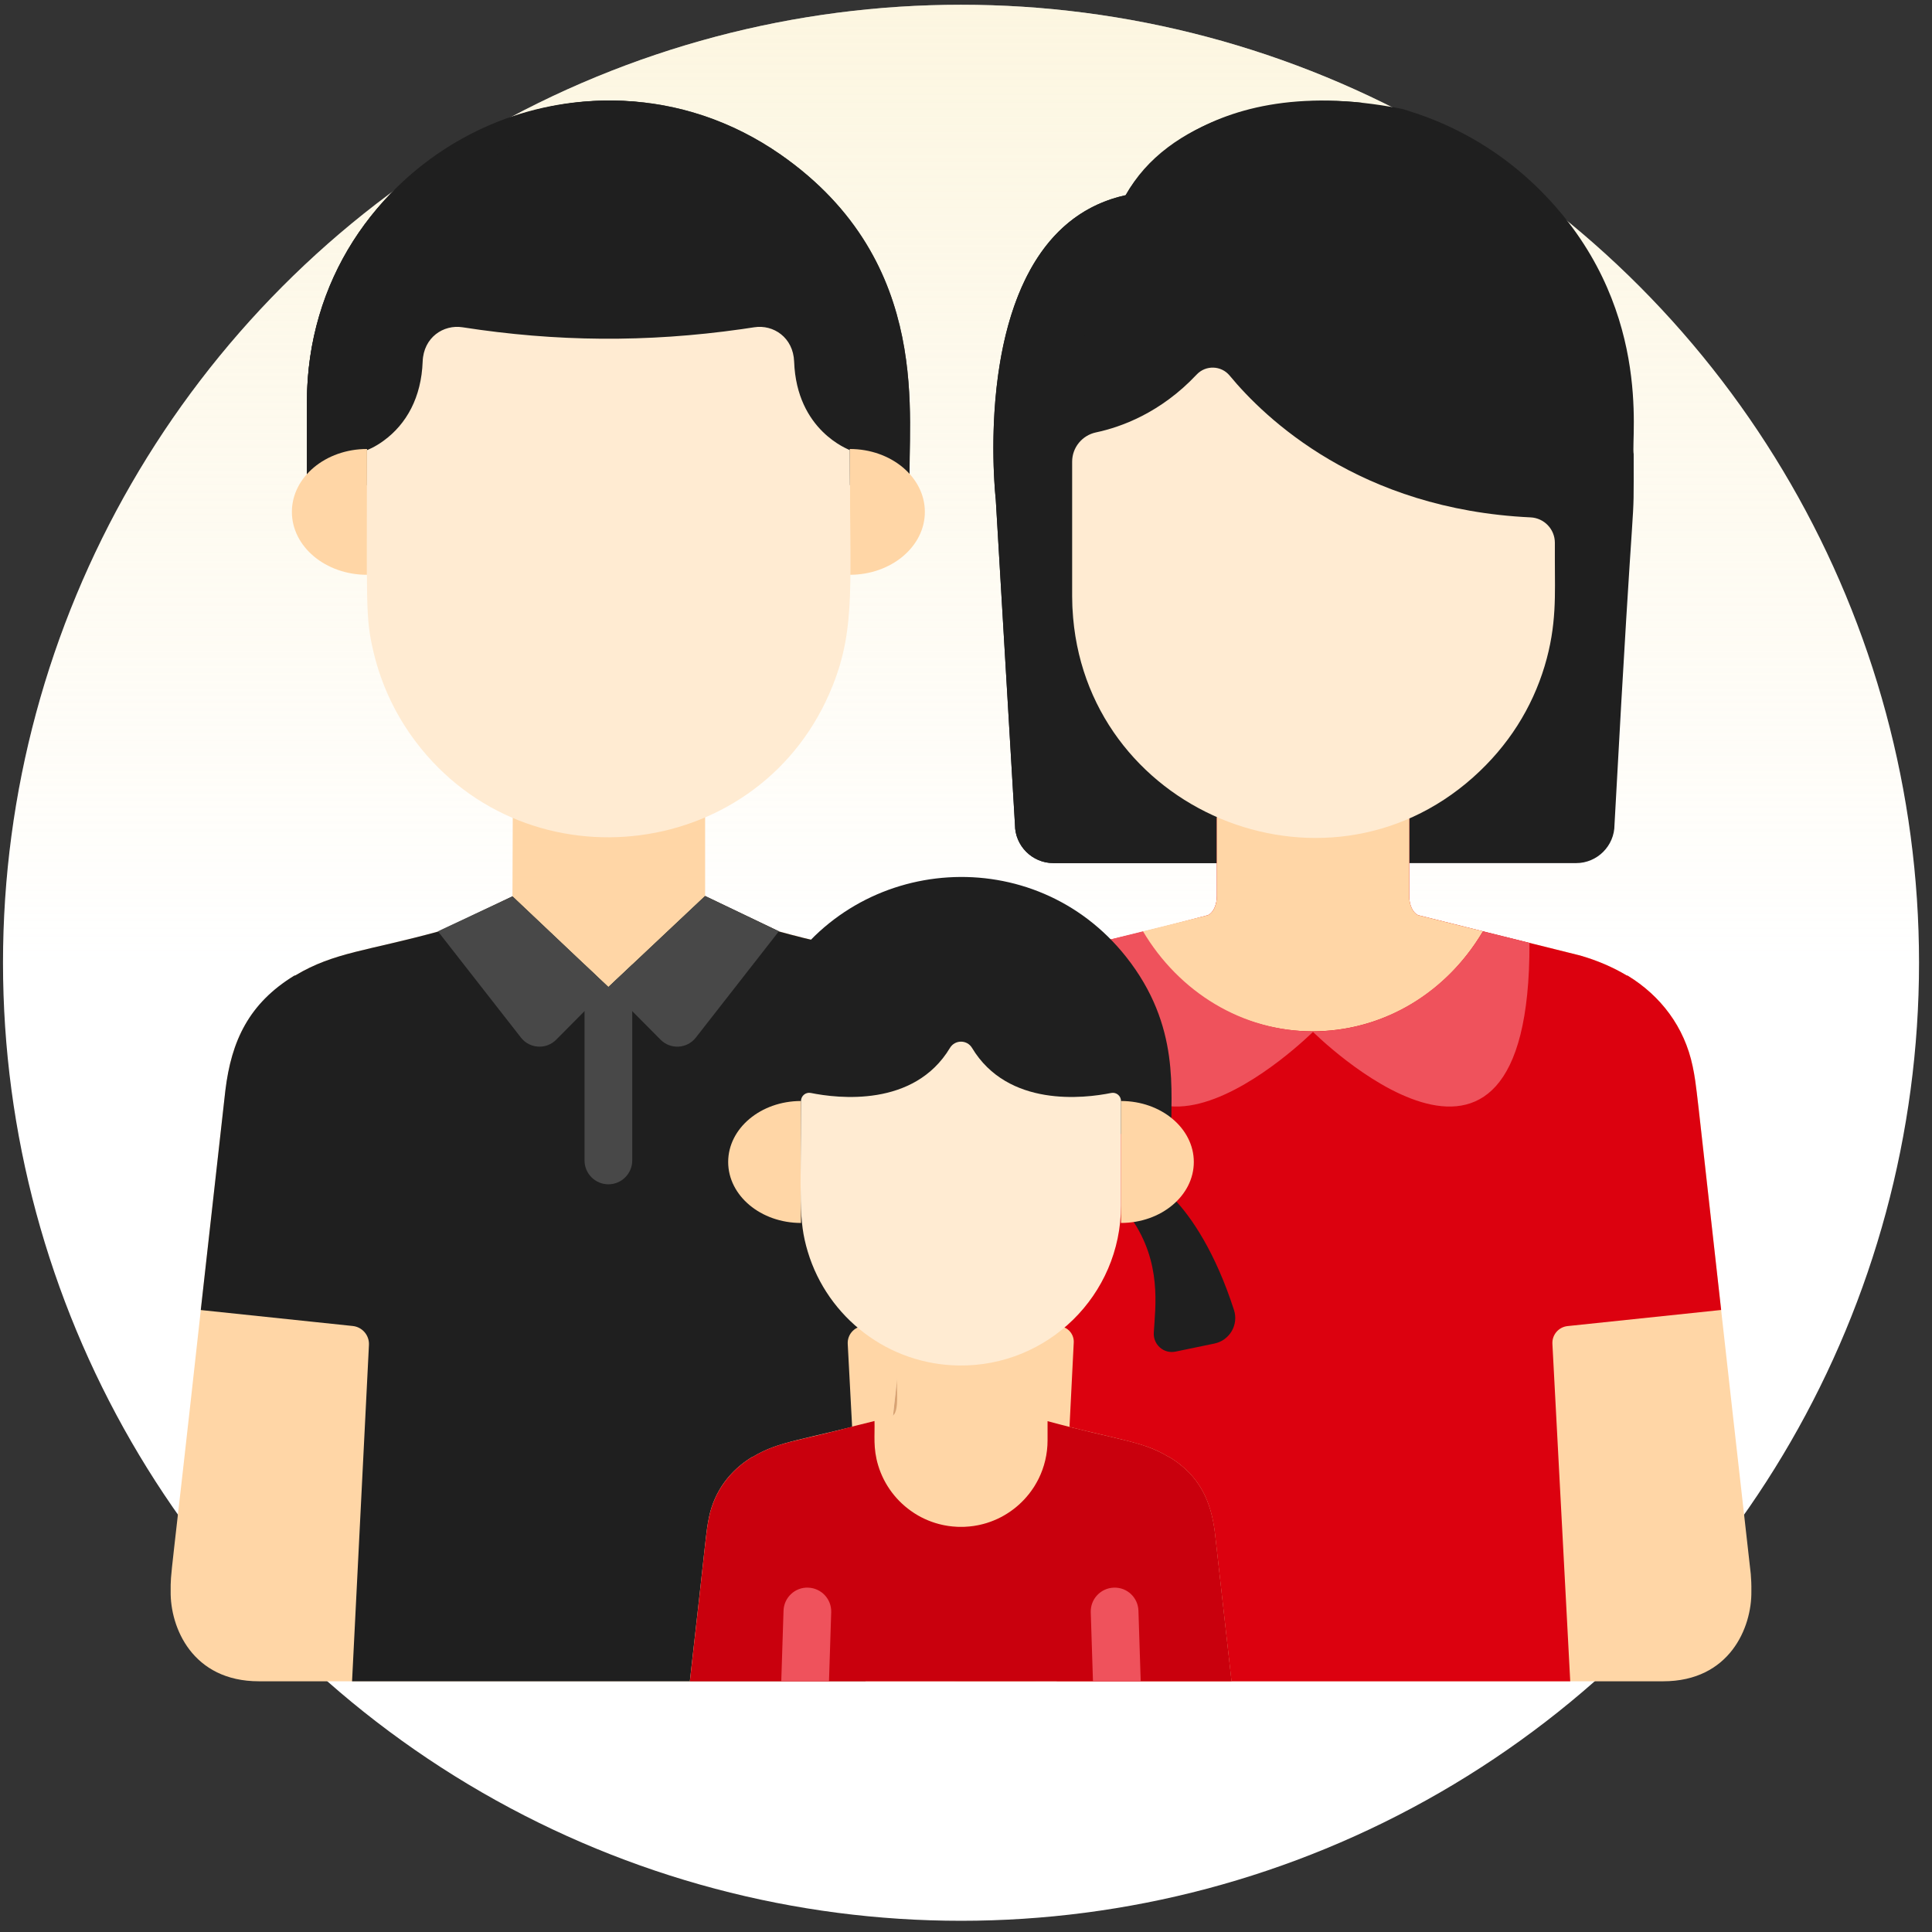 <svg width="121" height="121" viewBox="0 0 121 121" fill="none" xmlns="http://www.w3.org/2000/svg">
<rect x="0" y="0" width="121" height="121" fill="#333333" stroke="none"/>
<g style="mix-blend-mode:multiply">
<circle r="60" transform="matrix(1 0 0 -1 60.188 60.298)" fill="white"/>
<circle r="60" transform="matrix(1 0 0 -1 60.188 60.298)" fill="url(#paint0_linear)"/>
</g>
<g clip-path="url(#clip0)">
<path d="M74.696 54.055H65.968C64.647 54.055 63.566 52.974 63.566 51.653L62.365 31.299C62.365 31.299 60.422 14.44 70.502 12.224C70.502 12.224 74.601 4.248 87.727 6.804C87.907 6.839 88.079 6.903 88.253 6.957C91.277 7.895 94.089 9.554 96.426 11.88C103.574 18.993 102.137 27.397 102.316 28.443C102.316 34.281 102.408 27.791 101.115 51.653C101.115 52.975 100.034 54.056 98.713 54.056H89.428" fill="#1F1F1F"/>
<path d="M76.214 54.055V51.199C70.819 48.815 67.455 43.713 67.171 38.12C67.17 38.083 67.164 37.965 67.163 37.943C67.155 37.745 67.15 37.547 67.15 37.347C67.153 28.361 67.145 28.906 67.157 28.758C67.067 23.962 67.809 13.9 75.438 12.224C75.438 12.224 77.949 7.337 85.336 6.439C79.708 5.821 73.106 7.493 70.503 12.224C63.7 13.719 62.064 22.001 62.225 28.926C62.228 29.023 62.23 29.117 62.233 29.208C62.273 30.492 62.366 31.299 62.366 31.299L63.567 51.653C63.567 52.974 64.648 54.055 65.969 54.055C68.083 54.055 73.904 54.055 76.214 54.055Z" fill="#1F1F1F"/>
<path d="M54.822 98.581L57.404 75.507C58.309 68.54 57.938 65.864 60.186 63.136C59.492 62.292 58.501 61.504 57.847 61.105L57.775 61.087C55.344 59.631 53.298 59.57 48.78 58.327L44.161 56.116V50.598C40.291 52.31 35.841 52.25 32.115 50.63L32.095 56.139L27.496 58.328C23.008 59.562 20.937 59.629 18.501 61.087L18.429 61.105C18.224 61.23 18.007 61.381 17.794 61.55C14.313 64.049 14.258 67.295 13.958 69.694L12.576 82.047C10.629 99.726 10.688 98.304 10.688 99.667C10.657 101.91 12.034 105.298 16.216 105.298C16.604 105.298 59.856 105.3 60.186 105.295C56.44 105.232 54.494 102.375 54.822 98.581Z" fill="#FFD6A6"/>
<path d="M109.65 98.581C106.132 67.433 106.33 68.312 106.015 66.789C105.504 64.318 104.014 62.368 101.946 61.105L101.875 61.087C100.994 60.56 100.013 60.145 98.96 59.841L88.818 57.316C88.488 57.167 88.26 56.676 88.26 56.116V51.225C84.438 52.892 79.983 52.865 76.214 51.199V56.117C76.214 56.676 75.986 57.167 75.657 57.316C67.078 59.602 65.169 59.549 62.6 61.088L62.528 61.105C59.69 62.839 58.593 65.188 58.215 68.289L54.825 98.581C54.485 102.508 56.567 105.298 60.315 105.298C66.279 105.298 99.393 105.298 104.16 105.298C108.341 105.298 109.718 101.911 109.687 99.667C109.687 99.665 109.687 99.662 109.687 99.66C109.694 99.254 109.676 98.885 109.65 98.581Z" fill="#FFD6A6"/>
<path d="M59.763 99.667C59.763 99.665 59.763 99.662 59.763 99.66C59.756 99.254 59.775 98.885 59.801 98.581L63.191 66.496C63.553 63.525 64.566 61.177 67.42 59.366C66.582 59.62 64.672 59.844 62.596 61.087L62.524 61.105C59.686 62.839 58.589 65.188 58.211 68.289L54.821 98.581C54.482 102.508 56.563 105.298 60.311 105.298C63.394 105.298 62.208 105.298 65.291 105.298C61.109 105.298 59.733 101.911 59.763 99.667Z" fill="#D8A373"/>
<path d="M107.795 82.043C106.196 67.853 106.265 68.018 106.011 66.789C105.498 64.304 103.991 62.356 101.942 61.105C101.922 61.1 101.85 61.082 101.871 61.087C100.991 60.56 100.009 60.144 98.956 59.841L88.814 57.316C88.484 57.167 88.256 56.676 88.256 56.116V51.224V51.199C84.403 52.901 79.971 52.86 76.211 51.199V51.224V56.116C76.211 56.676 75.982 57.167 75.653 57.316C67.074 59.602 65.166 59.548 62.596 61.087C62.576 61.092 62.504 61.11 62.525 61.105C59.712 62.822 58.589 65.192 58.211 68.288L56.672 82.043L66.374 83.061C66.89 83.115 67.274 83.563 67.248 84.081L66.182 105.298C78.058 105.298 86.472 105.298 98.343 105.298L97.226 84.164C97.196 83.6 97.613 83.112 98.175 83.052L107.795 82.043Z" fill="#DC010F"/>
<path d="M56.672 82.043L61.495 82.549L63.191 66.496C63.553 63.525 64.566 61.177 67.42 59.366C66.214 59.689 64.459 59.972 62.596 61.087C62.576 61.092 62.504 61.11 62.525 61.105C60.449 62.372 58.965 64.327 58.456 66.789C58.143 68.299 58.202 68.628 56.672 82.043Z" fill="#A82626"/>
<path d="M57.81 61.105C57.789 61.1 57.718 61.082 57.738 61.087C55.301 59.628 53.222 59.559 48.775 58.335L48.779 58.327L44.159 56.116L44.126 56.167C44.126 56.161 44.125 56.155 44.125 56.149L38.1 61.821L32.094 56.139L27.494 58.328C23.006 59.563 20.935 59.629 18.499 61.088L18.427 61.105C15.589 62.839 14.492 65.189 14.114 68.289L12.574 82.047L22.091 83.046C22.691 83.109 23.137 83.63 23.107 84.232L22.049 105.298C31.827 105.298 43.842 105.298 54.211 105.298L53.093 84.166C53.063 83.601 53.481 83.112 54.044 83.052L56.588 82.786C58.453 67.312 57.908 65.924 60.168 63.158C59.672 62.551 58.35 61.435 57.81 61.105Z" fill="#1F1F1F"/>
<path d="M92.877 58.327L88.815 57.316C88.486 57.167 88.257 56.676 88.257 56.116V50.627V50.602C84.372 52.318 79.934 52.246 76.212 50.602V50.627V56.116C76.212 56.676 75.984 57.167 75.654 57.316L71.531 58.343C76.486 66.676 87.926 66.679 92.877 58.327Z" fill="#FFD6A6"/>
<path d="M19.223 30.371V25.179C19.223 9.895 36.501 1.052 48.898 9.688C58.621 16.477 56.769 26.461 56.983 30.371" fill="#4C4846"/>
<path d="M19.223 30.371V25.179C19.223 9.895 36.501 1.052 48.898 9.688C58.621 16.477 56.769 26.461 56.983 30.371" fill="#1F1F1F"/>
<path d="M39.985 6.393C29.005 5.303 19.223 13.887 19.223 25.179V30.371H22.988V25.179C22.988 15.472 30.358 7.349 39.985 6.393Z" fill="#1F1F1F"/>
<path d="M57.923 32.06C57.923 34.236 55.817 35.999 53.219 35.999V28.12C55.817 28.12 57.923 29.884 57.923 32.06Z" fill="#FFD6A6"/>
<path d="M18.281 32.06C18.281 34.236 20.387 35.999 22.986 35.999V28.12C20.387 28.12 18.281 29.884 18.281 32.06Z" fill="#FFD6A6"/>
<path d="M49.736 22.647C49.681 21.137 48.438 20.31 47.238 20.497C46.958 20.54 46.648 20.586 46.45 20.614C40.491 21.46 34.825 21.406 28.968 20.497C27.778 20.311 26.525 21.125 26.471 22.647C26.389 24.89 25.457 26.558 24.036 27.596C23.444 28.03 23.008 28.178 22.988 28.189C22.988 37.973 22.871 38.627 23.395 40.843C23.897 42.96 24.825 44.851 26.039 46.456C33.072 55.757 47.797 53.941 52.163 42.909C53.608 39.258 53.219 36.486 53.219 28.189C53.163 28.147 49.892 26.987 49.736 22.647Z" fill="#FFEBD2"/>
<path d="M39.597 72.678V60.414L38.103 61.821L36.609 60.408V72.678C36.609 73.503 37.278 74.172 38.103 74.172C38.929 74.172 39.597 73.503 39.597 72.678Z" fill="#484848"/>
<path d="M44.16 56.116L38.102 61.821L41.372 65.117C41.997 65.746 43.032 65.685 43.578 64.986L48.78 58.327L44.16 56.116Z" fill="#484848"/>
<path d="M32.097 56.139L38.104 61.821L34.833 65.117C34.209 65.746 33.174 65.685 32.628 64.986L27.426 58.327L32.097 56.139Z" fill="#484848"/>
<path d="M95.859 32.403C96.71 32.443 97.38 33.143 97.38 33.994V35.137C97.376 37.167 97.517 39.138 96.738 41.72C95.953 44.323 94.474 46.714 92.252 48.691C82.875 57.041 67.808 50.738 67.17 38.12C67.167 38.063 67.169 38.136 67.161 37.943C67.153 37.745 67.148 37.547 67.148 37.347C67.148 35.547 67.148 31.439 67.148 29.68V28.914C67.148 28.025 67.775 27.264 68.645 27.08C70.189 26.754 72.683 25.867 74.946 23.458C75.515 22.853 76.485 22.884 77.014 23.525C79.21 26.186 85.139 31.902 95.859 32.403Z" fill="#FFEBD2"/>
<path d="M95.79 59.053L92.876 58.328C90.645 62.092 86.699 64.596 82.199 64.596C82.199 64.595 95.851 78.248 95.79 59.053Z" fill="#EF525C"/>
<path d="M68.672 59.053L71.586 58.328C73.817 62.092 77.764 64.596 82.263 64.596C82.263 64.595 68.612 78.248 68.672 59.053Z" fill="#EF525C"/>
<path d="M70.517 59.913C64.79 52.694 53.732 53.477 48.975 61.172C46.192 65.669 47.242 69.766 47.011 71.019H73.365C73.282 68.445 73.991 64.29 70.517 59.913Z" fill="#1F1F1F"/>
<path d="M77.285 82.049C76.127 78.457 74.626 76.215 73.482 75.046C72.821 75.697 71.906 76.16 70.863 76.326C72.775 79.082 72.356 81.833 72.261 83.47C72.217 84.216 72.889 84.803 73.621 84.651L76.061 84.145C77.01 83.948 77.582 82.971 77.285 82.049Z" fill="#1F1F1F"/>
<path d="M74.768 72.774C74.768 74.883 72.726 76.593 70.207 76.593V68.955C72.726 68.955 74.768 70.664 74.768 72.774Z" fill="#FFD6A6"/>
<path d="M43.087 82.049C44.244 78.457 45.745 76.215 46.89 75.046C47.55 75.697 48.466 76.16 49.508 76.326C47.597 79.082 48.016 81.833 48.111 83.47C48.154 84.216 47.482 84.803 46.75 84.651L44.31 84.145C43.361 83.948 42.789 82.971 43.087 82.049Z" fill="#1F1F1F"/>
<path d="M45.605 72.774C45.605 74.883 47.648 76.593 50.167 76.593V68.955C47.648 68.955 45.605 70.664 45.605 72.774Z" fill="#FFD6A6"/>
<path d="M77.128 105.298L76.089 96.012C75.852 94.067 75.168 92.434 73.23 91.25L73.182 91.239C71.486 90.222 70.255 90.265 64.528 88.739C63.894 88.452 64.262 87.223 64.158 84.103C61.599 85.223 58.636 85.177 56.173 84.086C56.072 87.134 56.439 88.451 55.804 88.739C50.087 90.262 48.847 90.221 47.149 91.239L47.101 91.25C45.735 92.085 44.744 93.374 44.404 95.018C44.202 95.998 44.255 96.077 43.203 105.298H77.128Z" fill="#FFD6A6"/>
<path d="M43.207 105.298C51.434 105.298 68.9 105.298 77.132 105.298L76.093 96.012C75.856 94.07 75.17 92.432 73.234 91.25L73.186 91.239C71.505 90.231 70.149 90.229 65.608 89.007C65.608 89.049 65.608 90.229 65.608 90.208C65.608 91.069 65.406 91.889 65.048 92.612C64.989 92.731 64.892 92.908 64.801 93.056C64.796 93.063 64.737 93.157 64.733 93.163C64.638 93.309 64.536 93.449 64.437 93.574C64.39 93.633 64.326 93.71 64.276 93.766C64.268 93.775 64.26 93.784 64.252 93.793C64.22 93.83 64.188 93.866 64.155 93.902C64.151 93.905 64.147 93.909 64.144 93.913C64.143 93.914 64.143 93.914 64.142 93.915C64.137 93.921 64.132 93.926 64.127 93.931C64.089 93.972 64.05 94.011 64.01 94.05C63.997 94.063 63.984 94.076 63.971 94.089C63.92 94.139 63.868 94.188 63.816 94.235C63.8 94.249 63.785 94.262 63.77 94.275C63.737 94.305 63.702 94.333 63.669 94.362C63.664 94.367 63.658 94.371 63.653 94.376C63.633 94.392 63.612 94.409 63.592 94.426C63.556 94.454 63.521 94.482 63.485 94.51C63.462 94.527 63.439 94.544 63.416 94.561C63.381 94.588 63.346 94.613 63.31 94.639C63.292 94.651 63.274 94.663 63.257 94.676C63.251 94.68 63.245 94.684 63.239 94.688C63.202 94.713 63.164 94.738 63.127 94.762C63.121 94.766 63.115 94.77 63.109 94.773C63.092 94.784 63.075 94.796 63.058 94.806C63.026 94.826 62.993 94.846 62.961 94.865C62.95 94.871 62.94 94.878 62.929 94.884C62.924 94.887 62.919 94.89 62.915 94.892C62.901 94.901 62.886 94.909 62.872 94.918C62.81 94.953 62.747 94.987 62.683 95.021C62.674 95.025 62.666 95.029 62.657 95.034C62.654 95.035 62.651 95.036 62.648 95.038C62.638 95.043 62.627 95.048 62.616 95.054C62.574 95.075 62.532 95.096 62.489 95.117C62.465 95.127 62.442 95.138 62.419 95.148C62.376 95.167 62.333 95.186 62.289 95.205C62.263 95.216 62.236 95.227 62.21 95.237C62.168 95.254 62.127 95.27 62.085 95.286C62.057 95.296 62.03 95.306 62.002 95.316C61.96 95.331 61.917 95.346 61.873 95.36C61.852 95.367 61.83 95.374 61.809 95.381C61.803 95.382 61.798 95.384 61.793 95.386C61.781 95.389 61.769 95.393 61.757 95.397C61.721 95.407 61.686 95.418 61.65 95.427C61.633 95.432 61.616 95.437 61.598 95.442C61.592 95.444 61.586 95.445 61.581 95.447C61.509 95.466 61.438 95.484 61.365 95.499C61.355 95.502 61.344 95.504 61.333 95.506C61.301 95.513 61.269 95.52 61.237 95.526C61.151 95.543 61.065 95.558 60.977 95.571C60.803 95.596 60.625 95.613 60.446 95.621C60.424 95.623 60.403 95.623 60.382 95.624C60.37 95.624 60.359 95.624 60.347 95.625C60.316 95.626 60.285 95.626 60.253 95.627C60.245 95.627 60.236 95.627 60.227 95.627C60.225 95.627 60.223 95.627 60.221 95.627C60.21 95.627 60.199 95.627 60.189 95.627C60.178 95.627 60.167 95.627 60.156 95.627C60.154 95.627 60.152 95.627 60.15 95.627C60.141 95.627 60.132 95.627 60.124 95.627C60.093 95.626 60.061 95.626 60.03 95.625C60.018 95.624 60.007 95.624 59.995 95.624C59.974 95.623 59.953 95.623 59.931 95.621C59.752 95.613 59.575 95.596 59.4 95.571C59.312 95.558 59.226 95.543 59.14 95.526C59.108 95.52 59.076 95.513 59.044 95.506C59.033 95.504 59.022 95.502 59.012 95.499C58.939 95.484 58.868 95.466 58.796 95.447C58.791 95.445 58.785 95.444 58.779 95.442C58.762 95.437 58.744 95.432 58.727 95.427C58.692 95.418 58.657 95.407 58.622 95.397C58.609 95.393 58.596 95.39 58.584 95.386C58.579 95.384 58.574 95.382 58.568 95.381C58.547 95.374 58.525 95.367 58.504 95.36C58.46 95.346 58.417 95.331 58.374 95.316C58.347 95.306 58.32 95.296 58.292 95.286C58.25 95.27 58.208 95.254 58.167 95.237C58.141 95.227 58.114 95.216 58.088 95.205C58.044 95.186 58.001 95.167 57.958 95.148C57.935 95.138 57.911 95.127 57.888 95.117C57.846 95.096 57.803 95.075 57.761 95.054C57.75 95.048 57.739 95.043 57.729 95.038C57.726 95.036 57.723 95.035 57.72 95.034C57.712 95.029 57.703 95.025 57.694 95.021C57.63 94.987 57.567 94.953 57.505 94.918C57.491 94.909 57.477 94.901 57.462 94.892C57.458 94.89 57.453 94.887 57.448 94.884C57.438 94.878 57.427 94.871 57.416 94.865C57.384 94.846 57.351 94.826 57.319 94.806C57.302 94.796 57.285 94.784 57.268 94.773C57.262 94.77 57.256 94.766 57.251 94.762C56.167 94.062 55.369 93.002 54.999 91.776C54.668 90.68 54.798 89.899 54.769 88.997L53.618 89.284C50.01 90.269 48.763 90.274 47.152 91.239L47.105 91.251C45.756 92.074 44.749 93.366 44.407 95.018C44.205 95.996 44.245 96.186 43.207 105.298Z" fill="#C9000D"/>
<path d="M51.919 105.298L52.058 100.974C52.085 100.15 51.438 99.46 50.613 99.433C49.788 99.401 49.098 100.053 49.072 100.878L48.93 105.298H51.919Z" fill="#EF525C"/>
<path d="M71.442 105.298L71.3 100.878C71.273 100.054 70.59 99.403 69.759 99.433C68.934 99.46 68.287 100.15 68.313 100.974L68.452 105.298H71.442Z" fill="#EF525C"/>
<path d="M59.496 65.629C57.248 69.369 52.474 68.794 50.78 68.451C50.463 68.387 50.167 68.631 50.167 68.955C50.167 75.041 49.981 76.379 50.593 78.4C51.833 82.514 55.63 85.471 60.067 85.52C65.596 85.589 70.207 81.138 70.207 75.502C70.207 72.955 70.207 71.161 70.207 68.955C70.207 68.631 69.911 68.388 69.594 68.452C67.899 68.794 63.126 69.369 60.877 65.629C60.564 65.108 59.81 65.108 59.496 65.629Z" fill="#FFEBD2"/>
</g>
<defs>
<linearGradient id="paint0_linear" x1="60" y1="0" x2="60" y2="120" gradientUnits="userSpaceOnUse">
<stop stop-color="#FAEDC2" stop-opacity="0"/>
<stop offset="1" stop-color="#FAEDC2"/>
</linearGradient>
<clipPath id="clip0">
<rect width="99" height="99" fill="white" transform="translate(10.688 6.298)"/>
</clipPath>
</defs>
</svg>
